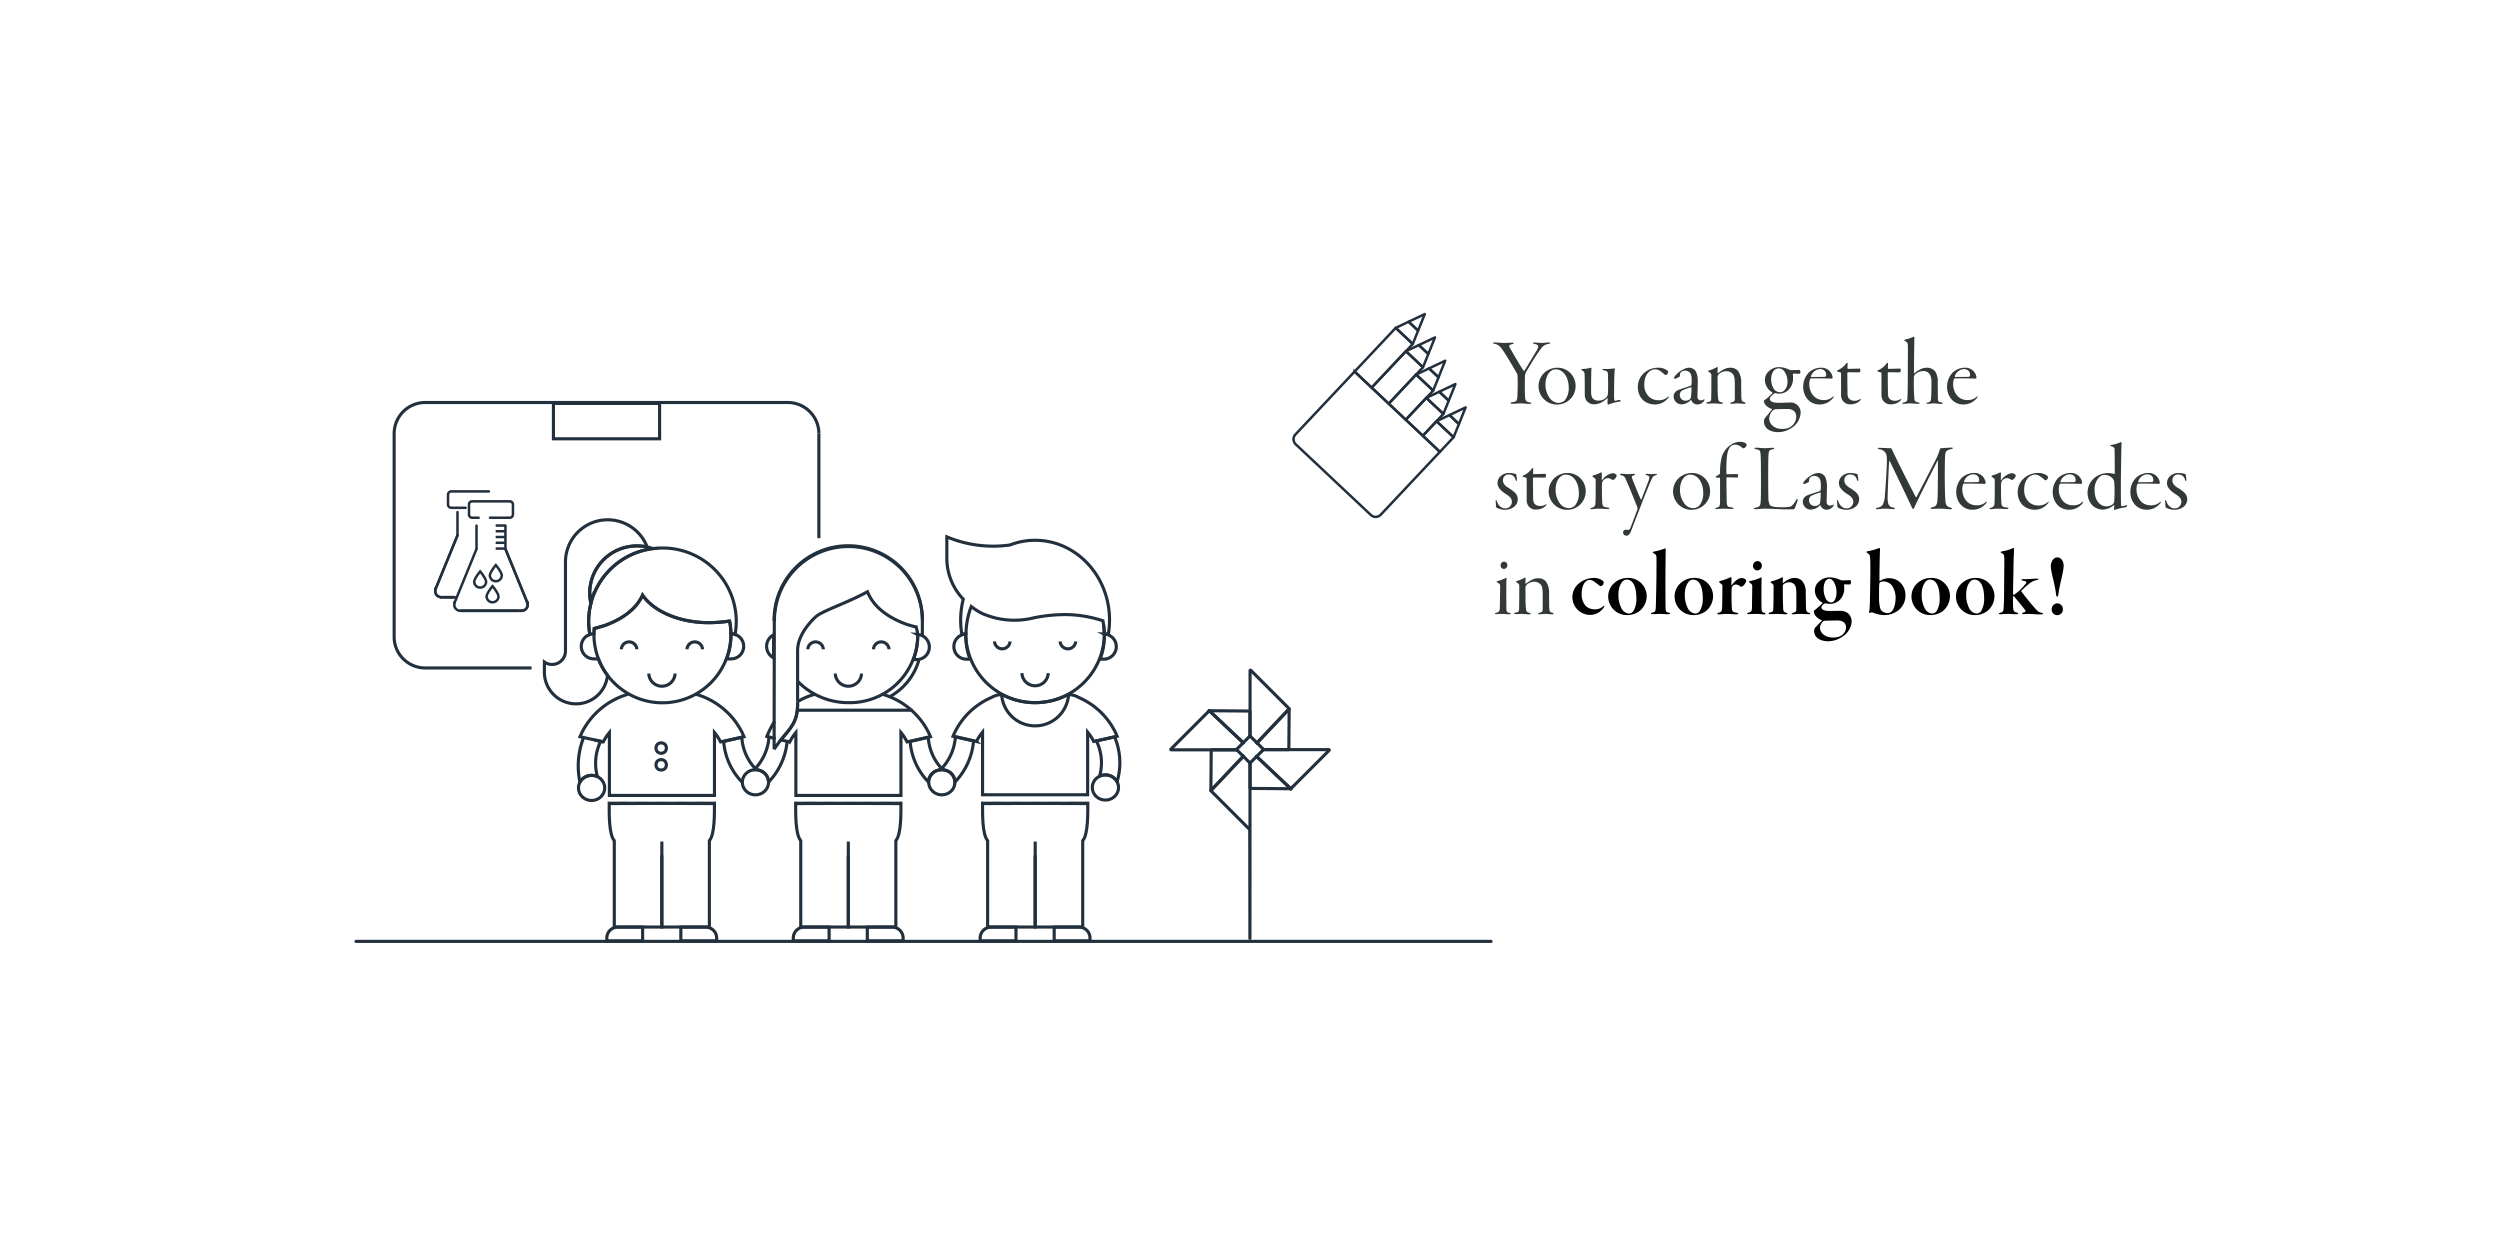 <svg id="Layer_1" data-name="Layer 1" xmlns="http://www.w3.org/2000/svg" viewBox="0 0 399 200"><defs><style>.cls-1,.cls-2,.cls-3,.cls-4,.cls-5,.cls-6,.cls-7{fill:none;stroke:#222f3c;}.cls-1,.cls-2,.cls-4{stroke-linecap:round;}.cls-1,.cls-2,.cls-4,.cls-5{stroke-linejoin:round;}.cls-1,.cls-6,.cls-7{stroke-width:0.5px;}.cls-2,.cls-3,.cls-5{stroke-width:0.4px;}.cls-3,.cls-6,.cls-7{stroke-miterlimit:10;}.cls-4{stroke-width:0.4px;}.cls-7{stroke-linecap:square;}.cls-8{fill:#333838;}</style></defs><line class="cls-1" x1="198.422" y1="118.536" x2="193.018" y2="113.433"/><path class="cls-1" d="M200.614,118.566l5.146-5.45-6.134-6.134h0a.064.064,0,0,0-.074-.015h-.001a.062.062,0,0,0-.041.063v10.433"/><path class="cls-1" d="M199.494,117.464v-3.914a.066.066,0,0,0-.02-.046l.001-.001a.073.073,0,0,0-.05-.021l-6.408-.049"/><path class="cls-1" d="M201.644,119.639h3.989a.068.068,0,0,0,.046-.02h0a.072.072,0,0,0,.021-.049l.049-6.428-5.128,5.43"/><line class="cls-1" x1="192.999" y1="113.434" x2="193.001" y2="113.433"/><path class="cls-1" d="M192.999,113.434l-6.12,6.12h0a.068.068,0,0,0-.019.034.07.07,0,0,0,.004.04v.001a.062.062,0,0,0,.063.041H197.392"/><polyline class="cls-1" points="192.999 113.435 192.998 113.433 193 113.433"/><line class="cls-1" x1="192.999" y1="113.434" x2="198.412" y2="118.546"/><polyline class="cls-1" points="193.018 113.433 193.009 113.425 193 113.433"/><line class="cls-1" x1="193.018" y1="113.433" x2="193.001" y2="113.433"/><line class="cls-1" x1="200.546" y1="120.738" x2="205.99" y2="125.879"/><path class="cls-1" d="M198.43,120.708l-5.182,5.488,6.134,6.134h0a.065.065,0,0,0,.074.015h.001c.014-.006.024,17.478.031,17.468s.01-17.515.01-17.531V121.775"/><path class="cls-1" d="M199.513,121.77v3.993a.066.066,0,0,0,.02.046v.001a.074.074,0,0,0,.049.021l6.408.049"/><path class="cls-1" d="M198.423,120.7l-5.164,5.469.049-6.428a.072.072,0,0,1,.021-.049h0a.066.066,0,0,1,.046-.02h4.02"/><line class="cls-1" x1="206.008" y1="125.878" x2="206.007" y2="125.879"/><path class="cls-1" d="M206.008,125.878l6.12-6.12h0a.068.068,0,0,0,.019-.034.07.07,0,0,0-.004-.04v-.001a.061.061,0,0,0-.063-.041H201.641"/><polyline class="cls-1" points="206.008 125.878 206.01 125.879 206.007 125.879"/><line class="cls-1" x1="206.008" y1="125.878" x2="200.555" y2="120.728"/><polyline class="cls-1" points="205.99 125.879 205.999 125.887 206.007 125.879"/><line class="cls-1" x1="205.99" y1="125.879" x2="206.007" y2="125.879"/><line class="cls-1" x1="198.43" y1="120.708" x2="198.423" y2="120.7"/><line class="cls-1" x1="198.422" y1="118.536" x2="198.412" y2="118.546"/><line class="cls-1" x1="198.423" y1="120.7" x2="197.395" y2="119.673"/><line class="cls-1" x1="197.392" y1="119.669" x2="197.395" y2="119.673"/><polyline class="cls-1" points="201.644 119.639 201.666 119.618 200.621 118.573"/><polyline class="cls-1" points="199.513 121.77 199.503 121.781 199.497 121.775"/><line class="cls-1" x1="199.513" y1="121.77" x2="200.546" y2="120.738"/><polyline class="cls-1" points="199.494 117.463 199.503 117.455 199.511 117.463"/><line class="cls-1" x1="201.641" y1="119.642" x2="200.555" y2="120.728"/><line class="cls-1" x1="198.43" y1="120.708" x2="199.497" y2="121.775"/><polyline class="cls-1" points="197.392 119.67 197.34 119.618 198.412 118.546"/><line class="cls-1" x1="199.494" y1="117.464" x2="198.422" y2="118.536"/><line class="cls-1" x1="200.614" y1="118.566" x2="199.511" y2="117.463"/><line class="cls-1" x1="200.546" y1="120.738" x2="200.555" y2="120.728"/><line class="cls-1" x1="201.641" y1="119.642" x2="201.644" y2="119.639"/><line class="cls-1" x1="200.614" y1="118.566" x2="200.621" y2="118.573"/><path class="cls-2" d="M74.309,81.042H72.033a.527.527,0,0,1-.527-.527h0v-1.56a.527.527,0,0,1,.527-.527h5.988"/><line class="cls-2" x1="70.997" y1="95.316" x2="72.601" y2="95.316"/><line class="cls-2" x1="73.013" y1="85.383" x2="73.013" y2="81.73"/><line class="cls-2" x1="72.456" y1="95.316" x2="70.424" y2="95.316"/><line class="cls-2" x1="69.536" y1="93.96" x2="69.543" y2="93.943"/><line class="cls-2" x1="69.543" y1="93.943" x2="73.007" y2="85.455"/><path class="cls-2" d="M69.536,93.96a.98.98,0,0,0,.908,1.354"/><path class="cls-2" d="M69.536,93.96l.007-.018"/><line class="cls-2" x1="72.456" y1="95.316" x2="70.424" y2="95.316"/><line class="cls-2" x1="69.536" y1="93.96" x2="69.543" y2="93.943"/><line class="cls-2" x1="69.543" y1="93.943" x2="73.007" y2="85.455"/><path class="cls-2" d="M69.536,93.96a.98.98,0,0,0,.908,1.354"/><path class="cls-2" d="M69.536,93.96l.007-.018"/><path class="cls-2" d="M78.211,82.627h3.17A.508.508,0,0,0,81.866,82.1V80.539a.508.508,0,0,0-.485-.527H75.338a.507.507,0,0,0-.485.527V82.1a.507.507,0,0,0,.485.527h1.046"/><line class="cls-2" x1="76.052" y1="87.554" x2="76.052" y2="83.9"/><line class="cls-2" x1="82.682" y1="97.486" x2="73.463" y2="97.486"/><line class="cls-2" x1="72.575" y1="96.131" x2="72.582" y2="96.113"/><line class="cls-2" x1="72.582" y1="96.113" x2="76.046" y2="87.626"/><path class="cls-2" d="M72.575,96.131a.98.98,0,0,0,.908,1.354"/><path class="cls-2" d="M72.575,96.131l.007-.018"/><line class="cls-2" x1="80.667" y1="87.554" x2="80.667" y2="83.9"/><line class="cls-2" x1="73.609" y1="97.486" x2="83.255" y2="97.486"/><line class="cls-2" x1="84.143" y1="96.131" x2="84.136" y2="96.113"/><line class="cls-2" x1="84.136" y1="96.113" x2="80.672" y2="87.626"/><path class="cls-2" d="M84.143,96.131a.98.98,0,0,1-.908,1.354"/><path class="cls-2" d="M84.143,96.131l-.007-.018"/><line class="cls-2" x1="73.609" y1="97.486" x2="83.255" y2="97.486"/><line class="cls-2" x1="84.143" y1="96.131" x2="84.136" y2="96.113"/><line class="cls-2" x1="84.136" y1="96.113" x2="80.672" y2="87.626"/><path class="cls-2" d="M84.143,96.131a.98.98,0,0,1-.908,1.354"/><path class="cls-2" d="M84.143,96.131l-.007-.018"/><line class="cls-3" x1="79.11" y1="84.785" x2="80.701" y2="84.785"/><line class="cls-3" x1="79.11" y1="83.874" x2="80.701" y2="83.874"/><line class="cls-3" x1="79.11" y1="85.707" x2="80.701" y2="85.707"/><line class="cls-3" x1="79.11" y1="86.629" x2="80.701" y2="86.629"/><line class="cls-3" x1="79.11" y1="87.552" x2="80.701" y2="87.552"/><path class="cls-3" d="M75.687,92.862c0-.523.948-1.662.948-1.662s.948,1.139.948,1.662a.948.948,0,0,1-1.895,0Z"/><path class="cls-3" d="M77.664,95.207c0-.523.947-1.662.947-1.662s.948,1.139.948,1.662a.948.948,0,0,1-1.895,0Z"/><path class="cls-3" d="M78.188,91.848c0-.523.948-1.662.948-1.662s.948,1.139.948,1.662a.948.948,0,0,1-1.895,0Z"/><path class="cls-3" d="M216.193,59.303l13.614,12.81h0L220.37,82.142a1.12,1.12,0,0,1-1.583.048L206.804,70.916a1.12,1.12,0,0,1-.048-1.583h0l9.437-10.029Z"/><rect class="cls-4" x="216.048" y="55.23" width="9.573" height="3.738" transform="translate(27.92 178.804) rotate(-46.744)"/><rect class="cls-4" x="219.022" y="58.372" width="7.977" height="3.738" transform="translate(26.316 181.377) rotate(-46.744)"/><rect class="cls-4" x="221.996" y="61.515" width="6.382" height="3.738" transform="translate(24.712 183.952) rotate(-46.744)"/><rect class="cls-4" x="224.969" y="64.658" width="4.786" height="3.738" transform="translate(23.108 186.525) rotate(-46.744)"/><rect class="cls-4" x="227.943" y="67.801" width="3.191" height="3.738" transform="translate(21.504 189.1) rotate(-46.744)"/><polygon class="cls-5" points="233.914 65.02 231.336 66.246 232.848 67.668 233.914 65.02"/><polygon class="cls-5" points="231.336 66.246 229.273 67.226 231.995 69.787 232.848 67.668 231.336 66.246"/><polygon class="cls-5" points="232.284 61.296 229.706 62.522 231.218 63.945 232.284 61.296"/><polygon class="cls-5" points="229.706 62.522 227.643 63.502 230.366 66.063 231.218 63.945 229.706 62.522"/><polygon class="cls-5" points="230.655 57.572 228.076 58.798 229.589 60.221 230.655 57.572"/><polygon class="cls-5" points="228.076 58.798 226.013 59.778 228.736 62.339 229.589 60.221 228.076 58.798"/><polygon class="cls-5" points="229.026 53.849 226.447 55.074 227.96 56.497 229.026 53.849"/><polygon class="cls-5" points="226.447 55.074 224.385 56.054 227.108 58.616 227.96 56.497 226.447 55.074"/><polygon class="cls-5" points="227.397 50.125 224.818 51.351 226.33 52.773 227.397 50.125"/><polygon class="cls-5" points="224.818 51.351 222.755 52.331 225.478 54.892 226.33 52.773 224.818 51.351"/><line class="cls-1" x1="56.821" y1="150.245" x2="237.969" y2="150.245"/><path class="cls-6" d="M154.146,101.551a11.063,11.063,0,0,0,22.106,0,9.565,9.565,0,0,0-.122-1.824"/><path class="cls-6" d="M168.248,147.965h3.964a1.753,1.753,0,0,1,1.753,1.753v.438h-5.717Z"/><path class="cls-6" d="M162.15,150.157h-5.717v-.438a1.753,1.753,0,0,1,1.753-1.753h3.964Z"/><path class="cls-6" d="M154.146,101.551c0-.12.005-.238.009-.356a2.007,2.007,0,0,0,.181,4.01h.484A10.176,10.176,0,0,1,154.146,101.551Z"/><path class="cls-6" d="M176.243,101.194c.004.119.009.237.009.356a10.181,10.181,0,0,1-.675,3.653h.484a2.007,2.007,0,1,0,.181-4.01h0Z"/><path class="cls-6" d="M171.678,102.373a1.24,1.24,0,0,1-2.477,0"/><path class="cls-6" d="M161.197,102.373a1.24,1.24,0,0,1-2.477,0"/><path class="cls-6" d="M163.103,107.431a2.098,2.098,0,0,0,4.193,0"/><path class="cls-6" d="M178.024,116.898a11.629,11.629,0,0,0-5.846-5.57,3.105,3.105,0,0,0-1.131-.419,1.95,1.95,0,0,0-.406-.045c-.02,0-.04.002-.059.002-.016,0-.031-.002-.046-.002h-.067a11.494,11.494,0,0,1-10.537,0h-.067c-.016,0-.031.002-.046.002-.02-.001-.04-.002-.059-.002a1.95,1.95,0,0,0-.406.045,3.105,3.105,0,0,0-1.131.419,11.629,11.629,0,0,0-5.846,5.57c-.099.202-.188.406-.274.612l3.736.833a7.873,7.873,0,0,1,.978-1.495v9.996h16.77v-9.996a7.863,7.863,0,0,1,.978,1.495l3.736-.833C178.212,117.304,178.122,117.1,178.024,116.898Z"/><path class="cls-6" d="M159.854,110.713a5.355,5.355,0,0,0,10.701,0"/><path class="cls-6" d="M175.494,123.885a2.158,2.158,0,0,1,.93-.21,2.107,2.107,0,0,1,1.861,1.087,10.578,10.578,0,0,0-.4-7.16l-2.903.647A7.9,7.9,0,0,1,175.494,123.885Z"/><ellipse class="cls-6" cx="176.424" cy="125.683" rx="2.096" ry="2.009"/><path class="cls-6" d="M151.25,123.05a3.095,3.095,0,0,0-1.124-.22,8.237,8.237,0,0,0,2.357-5.253l2.9.661a10.786,10.786,0,0,1-2.972,6.58A2.002,2.002,0,0,0,151.25,123.05Z"/><ellipse class="cls-6" cx="150.316" cy="124.849" rx="2.096" ry="2.009"/><path class="cls-6" d="M165.202,86.228a11.139,11.139,0,0,0-4.027.753,19.159,19.159,0,0,1-10.06-1.299V89.23a9.475,9.475,0,0,0,2.622,6.402h0a13.548,13.548,0,0,0-.219,5.63,1.908,1.908,0,0,1,.652-.116h.004a12.516,12.516,0,0,1,.835-4.346,10.992,10.992,0,0,0,1.658,1.071,12.826,12.826,0,0,0,8.463.705,25.91,25.91,0,0,1,5.021-.489,19.504,19.504,0,0,1,5.88.993,12.742,12.742,0,0,1,.197,2.066h.004a1.909,1.909,0,0,1,.652.116,13.7,13.7,0,0,0,.195-2.233c0-.022.002-.044.002-.066C177.083,91.93,171.764,86.228,165.202,86.228Z"/><path class="cls-6" d="M165.219,134.31v13.64h7.583V134.174c.896-1.041.809-4.541.809-5.984l-16.796.059"/><path class="cls-6" d="M165.209,136.528v11.422H157.625v-13.776c-.896-1.041-.808-4.541-.808-5.984l16.796.059"/><path class="cls-6" d="M146.449,101.262c.004.119.009.237.009.356a10.18,10.18,0,0,1-.675,3.652h.484a2.007,2.007,0,0,0,.181-4.009Z"/><path class="cls-6" d="M141.884,103.627a1.24,1.24,0,0,0-2.477,0"/><path class="cls-6" d="M131.403,103.627a1.24,1.24,0,0,0-2.477,0"/><path class="cls-6" d="M133.309,107.499a2.098,2.098,0,0,0,4.193,0"/><path class="cls-6" d="M149.339,123.048a3.142,3.142,0,0,1,1.122-.225,7.934,7.934,0,0,1-2.307-5.154l-2.894.673a10.388,10.388,0,0,0,2.91,6.457A2.008,2.008,0,0,1,149.339,123.048Z"/><line class="cls-6" x1="127.114" y1="113.349" x2="145.645" y2="113.349"/><path class="cls-1" d="M142.034,111.174a9.7,9.7,0,0,0,4.57-5.655"/><path class="cls-6" d="M123.463,101.324a2.062,2.062,0,0,0,0,3.661Z"/><path class="cls-6" d="M127.298,112.34c0,2.983-1.165,3.871-2.667,5.755l1.411.315a7.885,7.885,0,0,1,.978-1.495v10.032h16.77V116.914a7.873,7.873,0,0,1,.978,1.495l3.736-.833c-.086-.205-.191-.403-.274-.612a11.937,11.937,0,0,0-7.44-6.176"/><path class="cls-1" d="M147.209,101.215V98.932a11.83,11.83,0,0,0-23.66,0h0"/><path class="cls-6" d="M127.298,111.989v.351c0,2.983-1.15,3.842-2.652,5.727"/><line class="cls-6" x1="127.298" y1="111.969" x2="127.298" y2="111.989"/><path class="cls-6" d="M130.02,110.82a10.173,10.173,0,0,0-2.723,1.169"/><line class="cls-1" x1="123.552" y1="117.855" x2="123.555" y2="115.301"/><path class="cls-7" d="M123.552,117.855l-.003,1.741a17.807,17.807,0,0,1,1.068-1.494"/><line class="cls-1" x1="123.555" y1="115.301" x2="123.58" y2="98.805"/><path class="cls-6" d="M122.3,117.771a16.172,16.172,0,0,1,1.25-2.534"/><path class="cls-1" d="M123.601,98.963a11.806,11.806,0,0,1,23.611-.066"/><path class="cls-6" d="M146.321,100.08a13.933,13.933,0,0,1-1.651-.445c-3.421-1.245-5.401-3.109-6.217-5.193-3.208,1.777-7.256,3.062-8.28,4.017-1.474,1.375-2.876,3.347-2.876,5.363v4.896"/><path class="cls-6" d="M146.331,100.077l.041.009-.041-.009"/><line class="cls-6" x1="127.298" y1="108.718" x2="127.298" y2="111.969"/><path class="cls-6" d="M146.152,99.895a5.232,5.232,0,0,1,.321,1.655A10.83,10.83,0,0,1,135.42,112.143a11.232,11.232,0,0,1-8.122-3.426"/><line class="cls-6" x1="123.721" y1="117.904" x2="122.352" y2="117.489"/><path class="cls-6" d="M138.423,147.965h3.964a1.753,1.753,0,0,1,1.753,1.753v.438h-5.717Z"/><path class="cls-6" d="M132.325,150.157h-5.717v-.438a1.753,1.753,0,0,1,1.753-1.753h3.964Z"/><path class="cls-6" d="M135.393,134.31v13.64h7.583V134.174c.896-1.041.809-4.541.809-5.984l-16.796.059"/><path class="cls-6" d="M135.384,136.528v11.422H127.8v-13.776c-.896-1.041-.809-4.541-.809-5.984l16.796.059"/><path class="cls-6" d="M122.736,117.577a8.235,8.235,0,0,1-2.357,5.253,3.102,3.102,0,0,1,1.124.22,2.002,2.002,0,0,1,1.161,1.768,10.786,10.786,0,0,0,2.972-6.58"/><ellipse class="cls-6" cx="120.569" cy="124.849" rx="2.096" ry="2.009"/><path class="cls-6" d="M112.123,103.627a1.24,1.24,0,0,0-2.477,0"/><path class="cls-6" d="M101.642,103.627a1.24,1.24,0,0,0-2.477,0"/><path class="cls-6" d="M103.547,107.499a2.098,2.098,0,0,0,4.193,0"/><ellipse class="cls-6" cx="94.419" cy="125.751" rx="2.096" ry="2.009"/><path class="cls-6" d="M120.7,122.823a7.935,7.935,0,0,1-2.307-5.154l-2.894.673a10.388,10.388,0,0,0,2.91,6.457"/><path class="cls-6" d="M94.87,118.095l1.411.315a7.88,7.88,0,0,1,.978-1.495v10.032h16.77V116.914a7.877,7.877,0,0,1,.978,1.495l3.736-.833c-.086-.205-.19-.403-.274-.612a11.938,11.938,0,0,0-7.44-6.176"/><path class="cls-6" d="M96.306,118.41l-3.736-.833c.086-.205.19-.403.274-.612a11.937,11.937,0,0,1,7.44-6.176"/><path class="cls-1" d="M93.066,117.919a12.411,12.411,0,0,0-.508,6.91,2.174,2.174,0,0,1,2.791-.876,8.034,8.034,0,0,1,.512-5.636"/><path class="cls-6" d="M108.662,147.965h3.964a1.753,1.753,0,0,1,1.753,1.753v.438h-5.717Z"/><path class="cls-6" d="M102.564,150.157H96.847v-.438A1.753,1.753,0,0,1,98.6,147.965h3.964Z"/><path class="cls-6" d="M105.632,134.31v13.64h7.583V134.174c.896-1.041.808-4.541.808-5.984l-16.796.059"/><path class="cls-6" d="M105.623,136.528v11.422H98.039v-13.776c-.896-1.041-.808-4.541-.808-5.984l16.796.059"/><path class="cls-6" d="M96.479,99.843c3.254-1.175,5.197-2.908,6.073-4.855,1.785,2.584,5.845,4.39,10.575,4.39a23.111,23.111,0,0,0,3.316-.255,10.929,10.929,0,1,1-21.651,2.196c0-.342.018-.679.049-1.012A15.949,15.949,0,0,0,96.479,99.843Z"/><path class="cls-6" d="M90.249,103.92V89.634a6.739,6.739,0,0,1,13.036-2.336,7.633,7.633,0,0,0-1.593-.168A7.542,7.542,0,0,0,94.12,94.642a7.386,7.386,0,0,0,.081,1.073h0c.029.196.062.391.106.582l.013-.048a11.521,11.521,0,0,0-.288,4.244c.03.258.071.512.117.765a2,2,0,0,0,.644,3.9H95.5a10.801,10.801,0,0,0,1.458,2.636,5.05,5.05,0,0,1-10.074-.466V105.66A2.139,2.139,0,0,0,90.25,103.92Z"/><path class="cls-6" d="M105.73,87.464a11.732,11.732,0,0,1,11.774,11.475c.001.07.005.14.005.21a11.658,11.658,0,0,1-.195,2.11,2.028,2.028,0,0,0-.646-.107h-.004a10.792,10.792,0,0,0-.22-2.029h.001a23.107,23.107,0,0,1-3.317.255c-4.729,0-8.79-1.806-10.575-4.39-.876,1.947-2.819,3.68-6.073,4.855,0,0-1.655.467-1.638.463q-.039.418-.045.846h-.004a2.023,2.023,0,0,0-.644.106c-.046-.253-.088-.507-.117-.765A11.666,11.666,0,0,1,105.73,87.464Z"/><path class="cls-6" d="M94.306,96.297a7.504,7.504,0,0,1,7.386-9.167,7.614,7.614,0,0,1,2.533.432A11.754,11.754,0,0,0,94.306,96.297Z"/><path class="cls-6" d="M116.668,101.319c0-.056-.004-.111-.004-.167h.004a2.003,2.003,0,0,1,.042,4.006h-.749A10.746,10.746,0,0,0,116.668,101.319Z"/><circle class="cls-6" cx="105.525" cy="119.392" r="0.83"/><circle class="cls-6" cx="105.525" cy="122.066" r="0.83"/><path class="cls-6" d="M130.692,69.201a4.96,4.96,0,0,0-4.96-4.96H67.866a4.96,4.96,0,0,0-4.96,4.96v32.446a4.96,4.96,0,0,0,4.96,4.96H84.838"/><line class="cls-6" x1="130.692" y1="69.201" x2="130.692" y2="85.886"/><rect class="cls-6" x="88.326" y="64.384" width="16.946" height="5.649"/><path class="cls-8" d="M238.592,54.653c.277,0,1.031.077,1.493.077.493,0,.97-.046,1.247-.046.17,0,.246.031.246.092,0,.077-.092.123-.246.154-.369.077-.462.169-.462.277a1.621,1.621,0,0,0,.262.586c.277.477,1.632,2.817,2.001,3.325.031.016.139.093.186.016.523-.862,1.509-2.479,1.832-3.033a1.804,1.804,0,0,0,.353-.816c0-.185-.169-.308-.569-.385-.123-.031-.262-.077-.262-.154,0-.046.093-.077.247-.077.431,0,.677.061,1.107.061.37,0,.863-.077,1.094-.077.17,0,.277.031.277.092s-.093.124-.339.154a1.699,1.699,0,0,0-1.14.785c-.801,1.031-1.848,2.848-2.309,3.603a1.781,1.781,0,0,0-.217.601c-.03.493-.03,1.386-.03,2.109,0,.4,0,.693.03,1.216.031.724.139.893.678,1.0.231.031.324.077.324.154s-.154.093-.277.093c-.616,0-.908-.077-1.478-.077-.523,0-.816.061-1.247.061-.216,0-.323-.046-.323-.123,0-.061.154-.108.339-.139.616-.077.708-.231.755-.832.03-.308.06-1.324.06-1.986,0-.955-.016-1.232-.03-1.432a.867.867,0,0,0-.108-.338c-.508-.924-1.785-3.064-2.232-3.695-.492-.677-.769-.908-1.23-1-.247-.046-.324-.108-.324-.154C238.299,54.653,238.392,54.653,238.592,54.653Z"/><path class="cls-8" d="M251.465,61.597a2.949,2.949,0,0,1-2.926,2.971,2.936,2.936,0,0,1-1.878-5.234,3.16,3.16,0,0,1,1.848-.647A2.89,2.89,0,0,1,251.465,61.597Zm-4.804-.216a3.521,3.521,0,0,0,.646,2.109,1.828,1.828,0,0,0,1.447.816,1.518,1.518,0,0,0,.97-.385,3.068,3.068,0,0,0,.646-2.063c0-1.463-.738-2.91-2.094-2.91C247.492,58.949,246.661,59.78,246.661,61.381Z"/><path class="cls-8" d="M253.222,63.968a1.606,1.606,0,0,1-.292-.94c0-.508,0-3.11-.031-3.372a.601.601,0,0,0-.339-.508c-.139-.092-.185-.138-.185-.184s.076-.077.246-.077a5.397,5.397,0,0,0,1.293-.2c.047-.015.093.077.078.17-.047.878-.062,2.972-.047,3.68a1.708,1.708,0,0,0,.231,1.016,1.134,1.134,0,0,0,.863.385,1.728,1.728,0,0,0,1.309-.493.943.943,0,0,0,.276-.709c.031-.415.031-1.016.031-1.57,0-.231-.016-.955-.016-1.355-.016-.523-.169-.6-.677-.708-.17-.031-.247-.077-.247-.123,0-.062.139-.093.232-.093h.646a8.177,8.177,0,0,0,1.062-.092c.046,0,.076.062.061.17-.076.724-.107,2.263-.107,4.049a5.082,5.082,0,0,0,.031.785c.031.154.076.185.199.17a4.319,4.319,0,0,1,.632-.139.184.184,0,0,1,.184.169c0,.062-.139.092-.293.123a6.959,6.959,0,0,0-1.585.415c-.123.061-.154.046-.184,0s-.031-.123-.031-.292c0-.154.016-.493.016-.601,0-.046-.016-.154-.047-.107a4.428,4.428,0,0,1-1.062.754,2.642,2.642,0,0,1-.909.231A1.513,1.513,0,0,1,253.222,63.968Z"/><path class="cls-8" d="M262.431,61.335a2.589,2.589,0,0,0,.77,2.001,2.184,2.184,0,0,0,1.432.539,2.062,2.062,0,0,0,1.601-.585c.03-.031.108-.046.108,0a.404.404,0,0,1-.123.247,2.664,2.664,0,0,1-2.125,1.016,2.807,2.807,0,0,1-1.925-.754,2.9,2.9,0,0,1-.769-2.079,2.945,2.945,0,0,1,.939-2.14,3.377,3.377,0,0,1,2.279-.893,2.34,2.34,0,0,1,1.4.385.352.352,0,0,1,.216.292.525.525,0,0,1-.385.493.477.477,0,0,1-.262-.154,4.223,4.223,0,0,0-.862-.631,1.382,1.382,0,0,0-.585-.124C263.493,58.949,262.431,59.565,262.431,61.335Z"/><path class="cls-8" d="M270.746,59.472a3.736,3.736,0,0,1,.215,1.401c0,.57-.046,2.032-.046,2.433a.527.527,0,0,0,.569.585.986.986,0,0,0,.447-.139c.092-.046.153,0,.092.139a1.297,1.297,0,0,1-1.185.662,1.034,1.034,0,0,1-.908-.693.054.054,0,0,0-.077-.016,2.154,2.154,0,0,1-1.509.693,1.277,1.277,0,0,1-1.232-1.324,1.085,1.085,0,0,1,.554-.878c.37-.2,1.772-.616,2.094-.739a.293.293,0,0,0,.201-.231,5.303,5.303,0,0,0,.03-.709c0-.631-.108-1.062-.37-1.262a1.17,1.17,0,0,0-.646-.247,1.058,1.058,0,0,0-.615.185.615.615,0,0,0-.231.369,1.576,1.576,0,0,0-.016.293.19.19,0,0,1-.062.123,3.307,3.307,0,0,1-.723.339c-.077.015-.154-.077-.154-.139,0-.108.107-.247.293-.462a3.981,3.981,0,0,1,1.17-.893,2.066,2.066,0,0,1,.924-.277A1.263,1.263,0,0,1,270.746,59.472Zm-1.031,4.234a.64.64,0,0,0,.168-.37,10.873,10.873,0,0,0,.078-1.463c0-.015-.031-.092-.062-.077a8.683,8.683,0,0,0-1.416.523.797.797,0,0,0-.385.77.894.894,0,0,0,.924.862A1.059,1.059,0,0,0,269.715,63.706Z"/><path class="cls-8" d="M277.398,59.211a3.216,3.216,0,0,1,.492,2.017c0,.816.016.939.016,1.709.016,1.047.062,1.139.477,1.247.139.061.232.092.232.154,0,.093-.123.108-.276.108-.201,0-.647-.061-.986-.061-.523,0-.723.061-.954.061-.139,0-.247-.031-.247-.092s.093-.123.293-.169c.369-.092.432-.2.432-.646V61.443c0-1.247-.107-1.617-.493-1.909a1.368,1.368,0,0,0-.878-.292,1.837,1.837,0,0,0-1.2.493.792.792,0,0,0-.185.462c0,.185.016.97.016,1.894a12.432,12.432,0,0,0,.092,1.617c.046.338.23.415.476.493.186.046.262.077.262.154,0,.092-.153.092-.307.092-.123,0-.878-.061-1.232-.061-.2,0-.523.031-.816.031-.169,0-.292-.031-.292-.108,0-.062.139-.123.323-.154.385-.077.447-.184.462-.493.03-1.108.03-2.525.03-3.772,0-.154-.03-.323-.4-.523-.092-.062-.123-.092-.123-.139,0-.031.078-.077.217-.123a5.796,5.796,0,0,0,1.216-.523c.046-.016.123.046.107.123a7.094,7.094,0,0,0-.03.816c0,.031.046.077.076.046a5.298,5.298,0,0,1,1.094-.693,2.076,2.076,0,0,1,.908-.185A1.574,1.574,0,0,1,277.398,59.211Z"/><path class="cls-8" d="M285.529,58.995a1.123,1.123,0,0,0,.539.077c.292,0,.908-.031,1.139-.031.077,0,.139.154.139.338,0,.154-.107.277-.169.277-.216,0-.771-.031-.94-.031a.139.139,0,0,0-.093.092c0,.108.031.354.031.631a2.547,2.547,0,0,1-.97,2.079,2.124,2.124,0,0,1-1.201.4,3.736,3.736,0,0,1-.646-.077.296.296,0,0,0-.185.046,2.347,2.347,0,0,0-.539.508.489.489,0,0,0-.17.338c0,.493.631.647,1.433.647.476,0,1.323-.046,1.755-.046a1.59,1.59,0,0,1,1.725,1.709,3.108,3.108,0,0,1-1.725,2.51,3.676,3.676,0,0,1-1.863.508c-1.232,0-2.264-.585-2.264-1.724a.982.982,0,0,1,.277-.662c.108-.123.678-.847.986-1.186.015-.031.03-.123-.016-.139-.432-.092-1.248-.631-1.248-1.247a.193.193,0,0,1,.093-.154,6.767,6.767,0,0,0,1.278-1.139c.016-.016,0-.077-.031-.093a2.323,2.323,0,0,1-1.185-1.924,1.859,1.859,0,0,1,.646-1.478,2.371,2.371,0,0,1,1.633-.631A3.489,3.489,0,0,1,285.529,58.995Zm-2.571,8.991a2.105,2.105,0,0,0,1.463.462,2.395,2.395,0,0,0,1.432-.369,2.057,2.057,0,0,0,.831-1.586c0-.647-.4-1.216-1.386-1.216-.585,0-1.339.015-1.755.031a.949.949,0,0,0-.523.139,1.947,1.947,0,0,0-.662,1.37A1.576,1.576,0,0,0,282.958,67.986Zm.138-8.837a2.158,2.158,0,0,0-.415,1.355,2.794,2.794,0,0,0,.477,1.647,1.256,1.256,0,0,0,.954.446c.708,0,1.17-.847,1.17-1.555a2.756,2.756,0,0,0-.476-1.725,1.085,1.085,0,0,0-.924-.523A1.159,1.159,0,0,0,283.096,59.149Z"/><path class="cls-8" d="M292.489,60.258a.181.181,0,0,1-.154.169c-.123-.015-2.125-.046-2.479-.046h-.831c-.031,0-.108.077-.139.123a2.116,2.116,0,0,0-.123.847,2.76,2.76,0,0,0,.708,1.863,2.077,2.077,0,0,0,1.539.631,1.963,1.963,0,0,0,1.463-.493c.123-.123.185-.092.185-.015a.585.585,0,0,1-.153.246,2.722,2.722,0,0,1-2.141.97,2.486,2.486,0,0,1-1.832-.785,3.011,3.011,0,0,1-.739-2.063,3.21,3.21,0,0,1,.893-2.248,2.863,2.863,0,0,1,1.924-.77A1.777,1.777,0,0,1,292.489,60.258Zm-3.141-.785a1.343,1.343,0,0,0-.323.631.066.066,0,0,0,.061.062l2.001-.015c.339,0,.369-.169.369-.308a.992.992,0,0,0-.215-.646,1.08,1.08,0,0,0-.77-.292A1.596,1.596,0,0,0,289.349,59.472Z"/><path class="cls-8" d="M294.015,63.814a1.732,1.732,0,0,1-.184-.877v-3.187c0-.169-.016-.277-.077-.308a2.537,2.537,0,0,0-.369-.092c-.123-.031-.2-.077-.2-.138,0-.031.016-.077.185-.154a3.282,3.282,0,0,0,1.263-1.031c.139-.154.246-.123.246-.046,0,.139-.03.57-.015.754,0,.046.015.139.076.139.277,0,1.556-.046,1.879-.046.03,0,.092.108.092.216,0,.262-.076.385-.153.385-.539,0-1.294-.016-1.709-.016-.185,0-.216.046-.216.139,0,.262.016,2.679.031,3.156a1.579,1.579,0,0,0,.169.832,1.138,1.138,0,0,0,.954.416,1.508,1.508,0,0,0,.848-.231c.107-.077.153-.061.153,0,0,.092-.139.247-.339.4a2.113,2.113,0,0,1-1.247.4A1.427,1.427,0,0,1,294.015,63.814Z"/><path class="cls-8" d="M300.467,63.814a1.732,1.732,0,0,1-.185-.877v-3.187c0-.169-.016-.277-.077-.308a2.539,2.539,0,0,0-.369-.092c-.123-.031-.2-.077-.2-.138,0-.031.016-.077.185-.154a3.281,3.281,0,0,0,1.263-1.031c.139-.154.246-.123.246-.046,0,.139-.03.57-.015.754,0,.046.015.139.076.139.277,0,1.556-.046,1.879-.046.03,0,.092.108.092.216,0,.262-.076.385-.153.385-.539,0-1.294-.016-1.709-.016-.184,0-.216.046-.216.139,0,.262.016,2.679.031,3.156a1.578,1.578,0,0,0,.169.832,1.138,1.138,0,0,0,.954.416,1.508,1.508,0,0,0,.848-.231c.107-.077.153-.061.153,0,0,.092-.139.247-.339.4a2.11,2.11,0,0,1-1.247.4A1.427,1.427,0,0,1,300.467,63.814Z"/><path class="cls-8" d="M305.611,59.796a.773.773,0,0,0-.154.569,30.358,30.358,0,0,0,.077,3.311.544.544,0,0,0,.492.523c.231.046.339.077.339.154,0,.046-.092.092-.23.092-.432,0-.832-.061-1.278-.061-.477,0-.708.061-1.001.061-.169,0-.246-.031-.246-.092s.061-.092.246-.139c.447-.108.555-.154.57-.739.046-.616.061-2.032.061-4.48,0-2.325.03-3.264,0-3.849-.016-.493-.123-.539-.462-.724-.061-.046-.108-.077-.108-.123s.093-.092.262-.139a6.351,6.351,0,0,0,1.124-.37.339.339,0,0,1,.154-.061c.046,0,.093.108.077.324-.016.416-.077,5.189-.061,5.481,0,.061.046.077.061.046a5.058,5.058,0,0,1,.924-.631,2.421,2.421,0,0,1,1.077-.262,1.64,1.64,0,0,1,1.386.693,2.97,2.97,0,0,1,.339,1.647c.016,1.155.016,2.109.031,2.694,0,.308.061.416.523.493.2.046.246.077.246.139s-.107.108-.246.108c-.4,0-.693-.077-1.108-.077-.523,0-.647.061-1.001.061-.185,0-.246-.046-.246-.092,0-.061.076-.092.231-.123.416-.092.446-.2.508-.647.031-.354.061-1.031.061-2.632a2.466,2.466,0,0,0-.231-1.155,1.152,1.152,0,0,0-1.062-.57A1.859,1.859,0,0,0,305.611,59.796Z"/><path class="cls-8" d="M315.451,60.258a.181.181,0,0,1-.154.169c-.123-.015-2.125-.046-2.478-.046h-.831c-.031,0-.108.077-.139.123a2.111,2.111,0,0,0-.124.847,2.761,2.761,0,0,0,.709,1.863,2.077,2.077,0,0,0,1.539.631,1.963,1.963,0,0,0,1.463-.493c.123-.123.185-.092.185-.015a.585.585,0,0,1-.153.246,2.722,2.722,0,0,1-2.141.97,2.486,2.486,0,0,1-1.832-.785,3.011,3.011,0,0,1-.739-2.063,3.211,3.211,0,0,1,.893-2.248,2.863,2.863,0,0,1,1.924-.77A1.777,1.777,0,0,1,315.451,60.258Zm-3.141-.785a1.343,1.343,0,0,0-.323.631.066.066,0,0,0,.061.062l2.001-.015c.339,0,.369-.169.369-.308a.992.992,0,0,0-.215-.646,1.08,1.08,0,0,0-.77-.292A1.596,1.596,0,0,0,312.31,59.472Z"/><path class="cls-8" d="M239.869,76.673c0,.646.586,1.016.971,1.247,1,.646,1.4,1.031,1.4,1.816a1.578,1.578,0,0,1-.801,1.293,2.551,2.551,0,0,1-1.232.339,3.119,3.119,0,0,1-1.216-.277c-.123-.046-.232-.153-.232-.246,0-.216-.03-.6-.046-.769-.031-.2.016-.246.046-.246.046,0,.093,0,.2.292a1.503,1.503,0,0,0,.646.832,1.186,1.186,0,0,0,.693.185,1.055,1.055,0,0,0,1-1.032c0-.585-.4-.908-1.016-1.293-.662-.431-1.277-1.001-1.277-1.678a1.461,1.461,0,0,1,.584-1.217,1.995,1.995,0,0,1,1.294-.431,3.771,3.771,0,0,1,1.047.169.256.256,0,0,1,.077.139c.016.169.076.478.092.724,0,.169-.03.246-.076.246-.062,0-.093-.077-.139-.185a1.169,1.169,0,0,0-.37-.631,1.263,1.263,0,0,0-.724-.231A.897.897,0,0,0,239.869,76.673Z"/><path class="cls-8" d="M243.843,80.614a1.735,1.735,0,0,1-.185-.878V76.55c0-.17-.016-.277-.077-.309a2.574,2.574,0,0,0-.37-.092c-.123-.031-.199-.077-.199-.139,0-.031.016-.077.185-.154a3.283,3.283,0,0,0,1.263-1.031c.139-.154.246-.123.246-.047,0,.139-.031.57-.016.755,0,.046.016.139.077.139.276,0,1.555-.046,1.878-.046.031,0,.093.107.093.215,0,.262-.077.385-.154.385-.538,0-1.293-.015-1.709-.015-.184,0-.216.046-.216.139,0,.262.016,2.679.031,3.156a1.574,1.574,0,0,0,.17.831,1.138,1.138,0,0,0,.954.416,1.503,1.503,0,0,0,.847-.231c.107-.077.154-.061.154,0,0,.093-.139.246-.339.4a2.112,2.112,0,0,1-1.247.4A1.427,1.427,0,0,1,243.843,80.614Z"/><path class="cls-8" d="M253.082,78.396a2.949,2.949,0,0,1-2.926,2.972,2.937,2.937,0,0,1-1.879-5.234,3.164,3.164,0,0,1,1.848-.646A2.89,2.89,0,0,1,253.082,78.396Zm-4.805-.215a3.53,3.53,0,0,0,.646,2.109,1.832,1.832,0,0,0,1.447.816,1.521,1.521,0,0,0,.971-.385,3.069,3.069,0,0,0,.646-2.063c0-1.462-.739-2.909-2.094-2.909C249.109,75.749,248.277,76.58,248.277,78.181Z"/><path class="cls-8" d="M255.947,76.611a.881.881,0,0,0-.262.538,8.782,8.782,0,0,0-.016.94c0,1.14.031,1.94.061,2.264.062.476.246.585.831.646.216.03.293.062.293.139s-.139.107-.369.107c-.293,0-.801-.061-1.447-.061a8.26,8.26,0,0,0-.94.093c-.185,0-.262-.031-.262-.093,0-.046.107-.123.231-.154a.635.635,0,0,0,.555-.631c.031-.262.046-1.14.046-2.155V76.534c0-.108-.108-.154-.4-.4-.107-.077-.123-.123-.123-.154s.093-.092.232-.139a4.605,4.605,0,0,0,.984-.369.493.493,0,0,1,.232-.077c.03,0,.061.062.061.216,0,.169-.016.754-.016,1.001,0,.046.031.062.077.015a2.515,2.515,0,0,1,1.663-1.108.899.899,0,0,1,.539.2.271.271,0,0,1,.107.216,1.055,1.055,0,0,1-.339.523c-.138.123-.2.139-.246.139a.693.693,0,0,1-.277-.108,1.079,1.079,0,0,0-.538-.184A1.046,1.046,0,0,0,255.947,76.611Z"/><path class="cls-8" d="M260.69,75.626c.154,0,.262.046.262.107s-.107.107-.199.123c-.339.107-.369.184-.231.585.199.539,1.047,2.617,1.353,3.265.031.061.078.046.093,0,.2-.524,1.062-2.741,1.185-3.095a1.156,1.156,0,0,0,.077-.447c0-.107-.077-.23-.339-.308-.231-.046-.276-.092-.276-.139,0-.061.076-.092.215-.092.185,0,.508.046.739.046.276,0,.478-.046.708-.046.092,0,.186.015.186.061s-.062.107-.217.153c-.308.093-.461.2-.707.77-.186.385-1.141,2.756-1.371,3.341-.185.508-.323.862-.646,1.693-.369.893-.955,2.494-1.17,3.018a2.123,2.123,0,0,1-.293.569.578.578,0,0,1-.508.262.512.512,0,0,1-.508-.508.454.454,0,0,1,.431-.446c.108,0,.2.03.308.03a.371.371,0,0,0,.4-.262c.154-.323.602-1.585,1.125-2.925a.673.673,0,0,0-.016-.493c-.093-.246-1.217-3.094-1.91-4.603a.822.822,0,0,0-.554-.416c-.184-.046-.276-.107-.276-.154,0-.077.138-.107.246-.107.277,0,.708.061,1.077.061C260.09,75.672,260.49,75.626,260.69,75.626Z"/><path class="cls-8" d="M272.932,78.396a2.949,2.949,0,0,1-2.925,2.972,2.936,2.936,0,0,1-1.878-5.234,3.156,3.156,0,0,1,1.848-.646A2.888,2.888,0,0,1,272.932,78.396Zm-4.803-.215a3.523,3.523,0,0,0,.646,2.109,1.829,1.829,0,0,0,1.447.816,1.522,1.522,0,0,0,.97-.385,3.069,3.069,0,0,0,.646-2.063c0-1.462-.739-2.909-2.094-2.909C268.959,75.749,268.129,76.58,268.129,78.181Z"/><path class="cls-8" d="M274.52,76.441c0-.107-.016-.184-.077-.2-.077,0-.247,0-.431-.016-.108-.015-.201-.092-.201-.123,0-.046.077-.092.186-.153s.231-.139.369-.231a.3.3,0,0,0,.154-.216,9.791,9.791,0,0,1,.262-2.524,3.546,3.546,0,0,1,1.555-2.048,2.521,2.521,0,0,1,1.386-.415c.631,0,1.047.262,1.047.493a.757.757,0,0,1-.385.508.277.277,0,0,1-.308-.031,1.823,1.823,0,0,0-1.094-.523c-.693,0-1.231.447-1.386,2.094-.046.477-.077,1.57-.077,2.048a4.403,4.403,0,0,0,.016.492.121.121,0,0,0,.123.093c.139,0,1.447-.031,1.617-.031.06,0,.123.093.123.277,0,.216-.031.277-.216.277-.246,0-1.355-.031-1.57-.031-.046,0-.077.123-.077.139,0,.569.031,3.372.047,3.818.045.585.169.708.322.754.123.047.293.047.493.093.184.046.277.077.277.139,0,.077-.108.107-.247.107-.445,0-.692-.046-1.478-.046-.354,0-.692.046-.954.061-.139,0-.232-.03-.232-.093s.108-.107.308-.153c.37-.093.447-.309.447-.862Z"/><path class="cls-8" d="M280.264,71.453c.476,0,.97.077,1.385.077.478,0,.908-.061,1.263-.061.185,0,.247.031.247.077,0,.077-.093.124-.216.154-.632.123-.662.215-.708,1.278-.016.262-.031,1.678-.031,3.079,0,1.463.016,3.002.031,3.295a2.84,2.84,0,0,0,.215,1.216c.17.231.586.386,1.832.386a6.771,6.771,0,0,0,1.355-.077c.339-.061.677-.447.985-1.001.107-.185.184-.246.246-.246s.046.231-.031.431c-.046.123-.338.97-.399,1.078a.366.366,0,0,1-.324.153c-.153,0-1.323.016-2.078-.03-.77-.031-1.879-.077-2.417-.077-.478,0-1.171.077-1.386.077-.184,0-.323-.016-.323-.108,0-.062.139-.107.276-.123.662-.123.755-.339.801-.815.062-.616.062-1.632.062-3.757,0-2.094-.016-3.156-.047-3.68-.046-.877-.092-.97-.754-1.093-.185-.031-.23-.077-.23-.139C280.018,71.499,280.109,71.453,280.264,71.453Z"/><path class="cls-8" d="M291.366,76.272a3.735,3.735,0,0,1,.215,1.4c0,.57-.046,2.033-.046,2.433a.527.527,0,0,0,.569.585.99.99,0,0,0,.447-.138c.092-.047.153,0,.092.138a1.296,1.296,0,0,1-1.186.662,1.033,1.033,0,0,1-.908-.692.053.053,0,0,0-.077-.016,2.153,2.153,0,0,1-1.509.693,1.278,1.278,0,0,1-1.232-1.324,1.087,1.087,0,0,1,.554-.878c.37-.2,1.772-.615,2.095-.739a.291.291,0,0,0,.2-.23,5.32,5.32,0,0,0,.03-.708c0-.632-.107-1.062-.369-1.263a1.17,1.17,0,0,0-.646-.246,1.059,1.059,0,0,0-.616.185.619.619,0,0,0-.232.369,1.676,1.676,0,0,0-.015.293.195.195,0,0,1-.061.123,3.355,3.355,0,0,1-.724.339c-.077.016-.154-.077-.154-.139,0-.107.107-.246.293-.462a3.969,3.969,0,0,1,1.17-.892,2.054,2.054,0,0,1,.924-.277A1.262,1.262,0,0,1,291.366,76.272Zm-1.032,4.233a.639.639,0,0,0,.17-.369,11.084,11.084,0,0,0,.077-1.463c0-.016-.031-.092-.062-.077a8.775,8.775,0,0,0-1.416.523.798.798,0,0,0-.385.77.894.894,0,0,0,.924.862A1.053,1.053,0,0,0,290.334,80.506Z"/><path class="cls-8" d="M294.353,76.673c0,.646.585,1.016.971,1.247,1,.646,1.4,1.031,1.4,1.816a1.578,1.578,0,0,1-.801,1.293,2.55,2.55,0,0,1-1.231.339,3.119,3.119,0,0,1-1.216-.277c-.123-.046-.232-.153-.232-.246,0-.216-.03-.6-.046-.769-.031-.2.016-.246.046-.246.046,0,.093,0,.2.292a1.507,1.507,0,0,0,.646.832,1.183,1.183,0,0,0,.693.185,1.056,1.056,0,0,0,1.001-1.032c0-.585-.4-.908-1.017-1.293-.662-.431-1.278-1.001-1.278-1.678a1.46,1.46,0,0,1,.586-1.217,1.99,1.99,0,0,1,1.293-.431,3.765,3.765,0,0,1,1.047.169.256.256,0,0,1,.077.139c.016.169.077.478.092.724,0,.169-.03.246-.076.246-.062,0-.093-.077-.139-.185a1.169,1.169,0,0,0-.37-.631,1.264,1.264,0,0,0-.724-.231A.897.897,0,0,0,294.353,76.673Z"/><path class="cls-8" d="M299.975,71.469c.354.015,1.293.061,1.786.061.062,0,.139.061.2.215.662,1.463,2.833,5.774,3.803,7.59.046.093.077.031.139-.062.908-1.739,2.863-5.542,3.233-6.297a13.176,13.176,0,0,0,.462-1.247c.015-.031.076-.2.153-.2.432,0,1.247-.092,1.679-.092.153,0,.246.031.246.092s-.123.123-.232.139c-.908.215-.97.385-1.016,1.293-.031.523-.046,2.371-.046,3.141,0,1.679.061,3.203.092,3.695.061.892.232,1.031.832,1.217.138.046.246.092.246.169,0,.061-.093.093-.277.093-.293,0-1.124-.093-1.54-.093-.631,0-1.047.031-1.277.031-.154,0-.323-.016-.323-.124,0-.061.153-.123.308-.138.646-.17.755-.416.801-1.694.046-.831.046-4.957.046-5.65,0-.154-.046-.154-.077-.062-1.031,2.063-2.925,5.759-3.664,7.406-.077.185-.139.276-.231.276-.077,0-.185-.246-.323-.539-.724-1.555-2.771-5.835-3.356-7.02-.077-.139-.108-.139-.139.077-.061.893-.231,4.881-.231,5.512a3.846,3.846,0,0,0,.093,1.124.901.901,0,0,0,.785.616c.169.03.262.092.262.153,0,.093-.139.124-.308.108-.185-.016-.739-.077-1.294-.077s-.97.093-1.124.093c-.199,0-.276-.031-.276-.108,0-.046.061-.107.276-.153a1.158,1.158,0,0,0,.832-.493,4.422,4.422,0,0,0,.323-1.663c.093-.908.308-4.326.308-5.311,0-.923-.092-1.139-.353-1.447a1.312,1.312,0,0,0-.848-.4c-.138-.031-.246-.092-.246-.154S299.836,71.453,299.975,71.469Z"/><path class="cls-8" d="M316.914,77.057a.181.181,0,0,1-.154.169c-.123-.016-2.125-.046-2.479-.046h-.831c-.031,0-.108.077-.139.123a2.113,2.113,0,0,0-.124.847,2.76,2.76,0,0,0,.709,1.863,2.077,2.077,0,0,0,1.539.631,1.967,1.967,0,0,0,1.463-.492c.123-.123.185-.093.185-.016a.585.585,0,0,1-.153.246,2.722,2.722,0,0,1-2.141.97,2.484,2.484,0,0,1-1.832-.785,3.008,3.008,0,0,1-.739-2.062,3.21,3.21,0,0,1,.893-2.248,2.863,2.863,0,0,1,1.924-.77A1.776,1.776,0,0,1,316.914,77.057Zm-3.141-.785a1.341,1.341,0,0,0-.323.631.065.065,0,0,0,.061.062l2.001-.016c.339,0,.369-.169.369-.308a.992.992,0,0,0-.215-.646,1.078,1.078,0,0,0-.77-.293A1.597,1.597,0,0,0,313.773,76.272Z"/><path class="cls-8" d="M319.64,76.611a.887.887,0,0,0-.262.538,9.054,9.054,0,0,0-.016.94c0,1.14.031,1.94.061,2.264.062.476.247.585.832.646.215.03.292.062.292.139s-.139.107-.369.107c-.293,0-.801-.061-1.447-.061a8.285,8.285,0,0,0-.939.093c-.185,0-.262-.031-.262-.093,0-.046.108-.123.231-.154a.634.634,0,0,0,.554-.631c.031-.262.047-1.14.047-2.155V76.534c0-.108-.108-.154-.4-.4-.108-.077-.123-.123-.123-.154s.092-.092.23-.139a4.612,4.612,0,0,0,.985-.369.486.486,0,0,1,.231-.077c.03,0,.062.062.062.216,0,.169-.016.754-.016,1.001,0,.046.03.062.077.015a2.515,2.515,0,0,1,1.662-1.108.896.896,0,0,1,.539.2.269.269,0,0,1,.108.216,1.055,1.055,0,0,1-.339.523c-.139.123-.2.139-.247.139a.692.692,0,0,1-.276-.108,1.085,1.085,0,0,0-.539-.184A1.049,1.049,0,0,0,319.64,76.611Z"/><path class="cls-8" d="M323.06,78.135a2.589,2.589,0,0,0,.769,2.002,2.191,2.191,0,0,0,1.432.539,2.069,2.069,0,0,0,1.602-.585c.03-.031.107-.047.107,0a.396.396,0,0,1-.123.246,2.664,2.664,0,0,1-2.125,1.016,2.806,2.806,0,0,1-1.924-.754,2.899,2.899,0,0,1-.771-2.078,2.942,2.942,0,0,1,.94-2.141,3.376,3.376,0,0,1,2.278-.893,2.344,2.344,0,0,1,1.401.385.355.355,0,0,1,.216.292.526.526,0,0,1-.385.493.471.471,0,0,1-.262-.154,4.251,4.251,0,0,0-.862-.631,1.376,1.376,0,0,0-.585-.123C324.121,75.749,323.06,76.364,323.06,78.135Z"/><path class="cls-8" d="M332.313,77.057a.181.181,0,0,1-.154.169c-.123-.016-2.125-.046-2.478-.046H328.85c-.031,0-.108.077-.139.123a2.117,2.117,0,0,0-.123.847,2.759,2.759,0,0,0,.708,1.863,2.077,2.077,0,0,0,1.539.631,1.967,1.967,0,0,0,1.463-.492c.123-.123.184-.093.184-.016a.585.585,0,0,1-.153.246,2.722,2.722,0,0,1-2.141.97,2.484,2.484,0,0,1-1.832-.785,3.008,3.008,0,0,1-.739-2.062,3.21,3.21,0,0,1,.893-2.248,2.863,2.863,0,0,1,1.924-.77A1.776,1.776,0,0,1,332.313,77.057Zm-3.141-.785a1.341,1.341,0,0,0-.323.631.065.065,0,0,0,.061.062l2.001-.016c.339,0,.369-.169.369-.308a.992.992,0,0,0-.215-.646,1.078,1.078,0,0,0-.77-.293A1.596,1.596,0,0,0,329.173,76.272Z"/><path class="cls-8" d="M337.441,75.64c.031.016.077-.046.077-.076,0-.277-.016-3.003-.03-3.819a.414.414,0,0,0-.061-.262.843.843,0,0,0-.432-.246c-.107-.031-.185-.077-.185-.123s.077-.093.185-.108a6.477,6.477,0,0,0,1.324-.37.518.518,0,0,1,.216-.077c.046,0,.077.077.061.262-.031.462-.108,5.466-.108,7.037,0,1.339.016,2.401.031,2.802a.137.137,0,0,0,.107.139,3.977,3.977,0,0,0,.724-.17c.093-.03.139.016.139.061,0,.108-.107.247-.385.293a8.67,8.67,0,0,0-1.602.4c-.061.016-.107-.061-.107-.107a4.782,4.782,0,0,0,.031-.632c0-.03-.031-.061-.062-.03a2.893,2.893,0,0,1-1.756.724,2.507,2.507,0,0,1-1.632-.647,2.916,2.916,0,0,1-.801-2.062,3.062,3.062,0,0,1,1.34-2.54,3.459,3.459,0,0,1,1.909-.586A4.257,4.257,0,0,1,337.441,75.64Zm-2.294.416a2.735,2.735,0,0,0-.847,2.232c0,1.663.939,2.525,1.879,2.525a1.61,1.61,0,0,0,1.093-.4,1.034,1.034,0,0,0,.169-.57,21.268,21.268,0,0,0-.015-2.971,1.035,1.035,0,0,0-.139-.37,1.715,1.715,0,0,0-1.37-.708A1.14,1.14,0,0,0,335.147,76.056Z"/><path class="cls-8" d="M344.711,77.057a.18.18,0,0,1-.154.169c-.123-.016-2.125-.046-2.478-.046h-.831c-.031,0-.108.077-.139.123a2.111,2.111,0,0,0-.124.847,2.76,2.76,0,0,0,.709,1.863,2.077,2.077,0,0,0,1.539.631,1.967,1.967,0,0,0,1.463-.492c.123-.123.185-.093.185-.016a.585.585,0,0,1-.153.246,2.722,2.722,0,0,1-2.141.97,2.484,2.484,0,0,1-1.832-.785,3.008,3.008,0,0,1-.739-2.062,3.21,3.21,0,0,1,.894-2.248,2.862,2.862,0,0,1,1.924-.77A1.776,1.776,0,0,1,344.711,77.057Zm-3.141-.785a1.341,1.341,0,0,0-.323.631.065.065,0,0,0,.061.062l2.001-.016c.339,0,.369-.169.369-.308a.992.992,0,0,0-.215-.646,1.078,1.078,0,0,0-.77-.293A1.596,1.596,0,0,0,341.57,76.272Z"/><path class="cls-8" d="M346.713,76.673c0,.646.585,1.016.971,1.247,1,.646,1.4,1.031,1.4,1.816a1.578,1.578,0,0,1-.801,1.293,2.55,2.55,0,0,1-1.231.339,3.12,3.12,0,0,1-1.216-.277c-.123-.046-.231-.153-.231-.246,0-.216-.03-.6-.046-.769-.031-.2.016-.246.046-.246.046,0,.093,0,.2.292a1.506,1.506,0,0,0,.646.832,1.183,1.183,0,0,0,.693.185,1.056,1.056,0,0,0,1.001-1.032c0-.585-.4-.908-1.017-1.293-.662-.431-1.278-1.001-1.278-1.678a1.46,1.46,0,0,1,.586-1.217,1.99,1.99,0,0,1,1.293-.431,3.765,3.765,0,0,1,1.047.169.256.256,0,0,1,.077.139c.016.169.077.478.092.724,0,.169-.03.246-.076.246-.062,0-.093-.077-.139-.185a1.169,1.169,0,0,0-.37-.631,1.264,1.264,0,0,0-.724-.231A.897.897,0,0,0,346.713,76.673Z"/><path class="cls-8" d="M239.038,92.733a7.634,7.634,0,0,0,1.108-.4.626.626,0,0,1,.231-.107c.047,0,.078.046.062.215-.031.309-.031,1.247-.031,2.232,0,1.294,0,2.433.031,2.694.03.309.184.386.431.447.154.03.232.061.232.123,0,.077-.123.107-.246.107-.139,0-.709-.061-1.125-.061-.508,0-.754.031-.924.031-.107,0-.215-.031-.215-.093s.076-.107.293-.139c.338-.093.476-.216.492-.847.016-.462.046-3.264.046-3.418,0-.216-.015-.308-.446-.539-.077-.046-.123-.092-.123-.123C238.853,92.81,238.899,92.763,239.038,92.733Zm1.54-2.51a.586.586,0,0,1-.57.585.548.548,0,0,1-.508-.569.571.571,0,0,1,.539-.601A.564.564,0,0,1,240.578,90.223Z"/><path class="cls-8" d="M246.736,92.81a3.196,3.196,0,0,1,.493,2.017c0,.816.016.939.016,1.709.015,1.047.061,1.14.478,1.247.139.061.23.093.23.154,0,.092-.123.107-.277.107-.199,0-.646-.061-.984-.061-.523,0-.725.061-.955.061-.139,0-.246-.03-.246-.093s.092-.123.292-.169c.37-.093.431-.2.431-.646V95.043c0-1.247-.107-1.617-.492-1.909a1.368,1.368,0,0,0-.877-.293,1.842,1.842,0,0,0-1.201.493.802.802,0,0,0-.186.462c0,.185.016.97.016,1.894a12.742,12.742,0,0,0,.093,1.616c.046.339.232.416.478.493.184.046.262.077.262.153,0,.093-.154.093-.309.093-.123,0-.877-.061-1.232-.061-.2,0-.523.031-.815.031-.17,0-.293-.031-.293-.108,0-.062.139-.123.323-.153.385-.077.446-.185.462-.493.031-1.108.031-2.525.031-3.772,0-.153-.031-.323-.4-.523-.093-.061-.123-.092-.123-.138,0-.031.076-.077.215-.124a5.741,5.741,0,0,0,1.217-.523c.046-.015.123.047.107.123a7.101,7.101,0,0,0-.031.816c0,.031.047.077.078.046a5.31,5.31,0,0,1,1.093-.692,2.076,2.076,0,0,1,.908-.185A1.566,1.566,0,0,1,246.736,92.81Z"/><path d="M252.435,94.811a2.725,2.725,0,0,0,.646,1.894,2.039,2.039,0,0,0,1.34.539,1.94,1.94,0,0,0,1.493-.523c.077-.061.138-.061.138,0a.544.544,0,0,1-.123.277,2.572,2.572,0,0,1-2.17,1.14,2.833,2.833,0,0,1-1.772-5.02,3.841,3.841,0,0,1,2.264-.878,2.361,2.361,0,0,1,1.509.416.415.415,0,0,1,.185.293.569.569,0,0,1-.492.601.618.618,0,0,1-.262-.139,6.747,6.747,0,0,0-.971-.724,1.178,1.178,0,0,0-.569-.124C253.236,92.563,252.435,93.072,252.435,94.811Z"/><path d="M262.813,95.15a3.082,3.082,0,0,1-1.2,2.417,3.257,3.257,0,0,1-1.848.601,2.978,2.978,0,0,1-3.096-2.94,2.831,2.831,0,0,1,1.094-2.278,3.132,3.132,0,0,1,1.971-.709A2.922,2.922,0,0,1,262.813,95.15Zm-4.511-.339a4.619,4.619,0,0,0,.477,2.264,1.491,1.491,0,0,0,1.171.847.913.913,0,0,0,.708-.354,3.637,3.637,0,0,0,.508-2.094c0-1.755-.492-2.972-1.57-2.972C258.934,92.502,258.303,93.472,258.303,94.811Z"/><path d="M265.803,94.242c0,2.001.016,2.617.031,2.894.015.492.107.554.508.646.092.016.199.061.199.139,0,.061-.153.107-.308.107-.462,0-1.077-.046-1.309-.046-.415,0-.739.031-1.155.031-.153,0-.276-.031-.276-.108s.107-.107.231-.139c.415-.077.508-.169.538-.831.03-.631.093-3.495.108-4.973,0-.847.016-2.48,0-3.003,0-.354-.078-.462-.432-.646-.107-.062-.154-.123-.154-.169s.093-.093.231-.123a8.748,8.748,0,0,0,1.555-.432.678.678,0,0,1,.216-.061c.031,0,.061.093.061.17,0,.107-.046,2.679-.046,5.342Z"/><path d="M273.408,95.15a3.079,3.079,0,0,1-1.2,2.417,3.256,3.256,0,0,1-1.848.601,2.977,2.977,0,0,1-3.095-2.94,2.828,2.828,0,0,1,1.094-2.278A3.13,3.13,0,0,1,270.33,92.24,2.921,2.921,0,0,1,273.408,95.15Zm-4.51-.339a4.619,4.619,0,0,0,.477,2.264,1.488,1.488,0,0,0,1.17.847.914.914,0,0,0,.709-.354,3.645,3.645,0,0,0,.508-2.094c0-1.755-.492-2.972-1.57-2.972C269.529,92.502,268.898,93.472,268.898,94.811Z"/><path d="M276.551,93.503a.638.638,0,0,0-.169.354,10.221,10.221,0,0,0-.03,1.186c0,1.093.03,1.739.06,2.094.062.462.17.569.74.646.215.031.276.077.276.154s-.123.107-.323.107c-.432,0-.708-.061-1.447-.061-.924,0-.908.077-1.277.077-.201,0-.293-.046-.293-.108s.061-.138.231-.169c.354-.077.477-.2.523-.631.016-.262.031-1.14.047-2.156,0-.97.016-1.37,0-1.555,0-.092-.047-.123-.4-.431-.092-.077-.123-.108-.123-.154s.107-.107.169-.139a7.813,7.813,0,0,0,1.478-.508.521.521,0,0,1,.262-.093c.031,0,.078.093.078.17,0,.276-.031.708-.031,1.047,0,.077.061.092.077.046.431-.569.985-1.124,1.585-1.124a.862.862,0,0,1,.509.154c.153.107.216.184.216.308a1.58,1.58,0,0,1-.463.739c-.153.154-.23.185-.307.185a.433.433,0,0,1-.262-.107,1.256,1.256,0,0,0-.602-.247A.726.726,0,0,0,276.551,93.503Z"/><path d="M279.354,92.718a6.996,6.996,0,0,0,1.509-.462,1.352,1.352,0,0,1,.231-.092c.047,0,.077.046.062.215-.031.323-.031,1.108-.031,1.756,0,1.724,0,2.956.031,3.187a.465.465,0,0,0,.415.477c.169.046.216.092.216.153,0,.077-.107.108-.231.108-.262,0-.616-.077-1.263-.077-.677,0-1.031.031-1.201.031-.138,0-.262-.047-.262-.108,0-.077.094-.107.277-.139.4-.092.509-.292.509-.831,0-.462.046-3.141.046-3.295,0-.292,0-.354-.4-.631-.076-.062-.123-.108-.123-.17C279.139,92.81,279.185,92.763,279.354,92.718Zm1.832-2.448a.738.738,0,0,1-.755.771.698.698,0,0,1-.646-.709.737.737,0,0,1,.724-.785A.724.724,0,0,1,281.187,90.269Z"/><path d="M287.653,92.763a2.733,2.733,0,0,1,.539,1.94c.016.893.031,1.047.031,1.909.015.954.092,1.077.508,1.185.077.03.169.062.169.139,0,.061-.077.092-.216.092-.353,0-.861-.046-1.17-.046a12.114,12.114,0,0,0-1.277.061c-.154,0-.262-.046-.262-.107s.092-.108.231-.139c.416-.123.493-.231.493-.585V94.95c0-1.185-.093-1.509-.462-1.801a1.227,1.227,0,0,0-.724-.216,1.392,1.392,0,0,0-.832.292.466.466,0,0,0-.153.324c0,.292.016,1.016.016,1.801.015.955.046,1.725.062,1.909a.519.519,0,0,0,.431.523c.185.046.246.077.246.154,0,.092-.169.107-.276.107-.154,0-1.032-.061-1.386-.061-.2,0-.601.031-1.062.031-.169,0-.293-.047-.293-.124,0-.061.139-.123.277-.153.431-.077.462-.2.477-.555.031-.892.046-2.232.046-3.648,0-.154-.046-.277-.354-.493-.139-.092-.123-.123-.123-.153,0-.047.077-.093.216-.124a7.831,7.831,0,0,0,1.632-.631c.046-.016.123.046.123.123a6.164,6.164,0,0,0-.03.769c0,.031.046.047.077.016a4.394,4.394,0,0,1,.908-.601,2.241,2.241,0,0,1,.908-.2A1.597,1.597,0,0,1,287.653,92.763Z"/><path d="M293.691,92.549a1.294,1.294,0,0,0,.523.077c.276,0,.831-.031,1.093-.031.061,0,.107.139.107.369,0,.154-.092.323-.153.323-.231,0-.693-.03-.862-.03-.031,0-.077.061-.077.077.016.123.016.4.016.601a2.555,2.555,0,0,1-.94,2.017,2.488,2.488,0,0,1-1.309.431,3.452,3.452,0,0,1-.724-.092.281.281,0,0,0-.169.03,1.311,1.311,0,0,0-.37.309.437.437,0,0,0-.123.292c0,.37.446.585,1.293.585.462,0,1.14-.015,1.694-.015a1.864,1.864,0,0,1,1.293.431,1.745,1.745,0,0,1,.539,1.355,3.103,3.103,0,0,1-1.494,2.341,3.987,3.987,0,0,1-2.232.724c-1.385,0-2.263-.662-2.263-1.663a.843.843,0,0,1,.308-.647c.139-.17.646-.678.924-.94a.095.095,0,0,0-.03-.107c-.293-.093-1.232-.632-1.232-1.386,0-.107.031-.17.062-.184a11.649,11.649,0,0,0,1.34-1.171c.016-.015,0-.046-.03-.061a2.195,2.195,0,0,1-1.217-1.862,1.861,1.861,0,0,1,.646-1.509,2.513,2.513,0,0,1,1.725-.662A3.852,3.852,0,0,1,293.691,92.549Zm-2.587,8.776a2.277,2.277,0,0,0,1.355.416,2.606,2.606,0,0,0,1.433-.308,1.645,1.645,0,0,0,.738-1.263c0-.601-.339-1.14-1.386-1.14-.554,0-1.432.031-1.862.031a.957.957,0,0,0-.385.092,1.451,1.451,0,0,0-.523,1.124A1.474,1.474,0,0,0,291.104,101.325Zm.262-8.623a2.283,2.283,0,0,0-.308,1.232,3.257,3.257,0,0,0,.385,1.693,1.035,1.035,0,0,0,.801.523c.569,0,.862-.831.862-1.524a3.286,3.286,0,0,0-.447-1.786c-.276-.369-.446-.462-.724-.462A.801.801,0,0,0,291.366,92.702Z"/><path d="M303.315,97.105a3.62,3.62,0,0,1-2.557,1.062,5.097,5.097,0,0,1-1.894-.415c-.077-.031-.169-.031-.446.076-.061.031-.107-.061-.107-.107a12.189,12.189,0,0,0,.123-1.709c.03-.831.061-3.187.077-4.804,0-1.277-.016-2.078-.061-2.387-.047-.246-.077-.338-.4-.538-.123-.093-.17-.139-.17-.17,0-.046.061-.107.247-.139a10.695,10.695,0,0,0,1.585-.431.684.684,0,0,1,.277-.077c.031,0,.061.061.061.231-.046.97-.092,3.541-.092,4.911,0,.107.046.123.092.107a2.617,2.617,0,0,1,1.417-.431,2.498,2.498,0,0,1,1.939.831,2.783,2.783,0,0,1,.708,1.848A3.061,3.061,0,0,1,303.315,97.105Zm-.77-1.616a3.615,3.615,0,0,0-.585-2.032,1.815,1.815,0,0,0-1.324-.662,1.303,1.303,0,0,0-.585.139.413.413,0,0,0-.107.262c-.062.277-.046,1.709-.046,2.31a5.585,5.585,0,0,0,.246,1.755,1.19,1.19,0,0,0,.523.462,1.663,1.663,0,0,0,.646.139,1.084,1.084,0,0,0,.785-.493,3.935,3.935,0,0,0,.432-1.878Z"/><path d="M311.215,95.15a3.08,3.08,0,0,1-1.201,2.417,3.254,3.254,0,0,1-1.847.601,2.977,2.977,0,0,1-3.095-2.94,2.828,2.828,0,0,1,1.093-2.278,3.133,3.133,0,0,1,1.971-.709A2.922,2.922,0,0,1,311.215,95.15Zm-4.511-.339a4.61,4.61,0,0,0,.477,2.264,1.488,1.488,0,0,0,1.17.847.911.911,0,0,0,.708-.354,3.638,3.638,0,0,0,.508-2.094c0-1.755-.492-2.972-1.57-2.972C307.335,92.502,306.704,93.472,306.704,94.811Z"/><path d="M318.315,95.15a3.08,3.08,0,0,1-1.201,2.417,3.254,3.254,0,0,1-1.847.601,2.977,2.977,0,0,1-3.095-2.94,2.828,2.828,0,0,1,1.093-2.278,3.133,3.133,0,0,1,1.971-.709A2.922,2.922,0,0,1,318.315,95.15Zm-4.511-.339a4.61,4.61,0,0,0,.477,2.264,1.488,1.488,0,0,0,1.17.847.911.911,0,0,0,.708-.354,3.637,3.637,0,0,0,.508-2.094c0-1.755-.492-2.972-1.57-2.972C314.435,92.502,313.804,93.472,313.804,94.811Z"/><path d="M323.443,92.426c.569,0,1.078-.077,1.617-.077.169,0,.262.046.262.092,0,.062-.062.093-.247.139a2.705,2.705,0,0,0-1.339.678,13.937,13.937,0,0,0-1.14,1.031c-.03.031,0,.077.016.108.554.754,1.586,2.032,2.187,2.694.446.492.6.631,1.047.708.153.03.215.077.215.139,0,.077-.123.123-.292.123-.878,0-1.355-.077-2.032-.077-.293,0-.523.031-.739.031-.185,0-.262-.031-.262-.108s.061-.107.292-.169c.247-.077.309-.184.17-.4-.232-.308-1.062-1.34-1.54-1.893-.153-.186-.262-.309-.308-.309s-.046.047-.061.123c-.031.247-.016,1.094,0,1.617.03.754.231.801.569.878.154.03.262.092.262.153,0,.093-.184.123-.292.123-.446,0-.939-.046-1.34-.046-.601,0-1.14.061-1.216.061-.123,0-.262-.046-.262-.107s.092-.108.215-.139c.462-.108.523-.262.555-.769.061-1.124.077-2.279.077-3.465,0-.646.03-3.357.03-4.219a3.262,3.262,0,0,0-.061-.738c0-.108-.139-.216-.369-.339-.062-.046-.139-.093-.139-.139,0-.061.107-.123.293-.154a5.385,5.385,0,0,0,1.493-.431.847.847,0,0,1,.277-.077.145.145,0,0,1,.061.107c-.016.539-.093,2.079-.093,3.233,0,.523-.077,3.141-.061,3.911,0,.139.03.215.077.215a.724.724,0,0,0,.262-.138,8.191,8.191,0,0,0,1.647-1.602.507.507,0,0,0,.139-.246c0-.077-.093-.216-.555-.277-.154-.031-.246-.061-.246-.139,0-.061.123-.107.262-.107Z"/><path d="M328.141,94.827c-.2-1.802-.816-3.402-.832-4.511,0-.616.416-1.355,1.032-1.355.677,0,1.016.709,1.016,1.308,0,1.017-.646,3.018-.831,4.512-.046.385-.123.446-.185.446C328.248,95.227,328.187,95.15,328.141,94.827Zm-.693,2.417a.94.94,0,0,1,.908-.954.92.92,0,0,1,.878.954.894.894,0,1,1-1.786,0Z"/></svg>